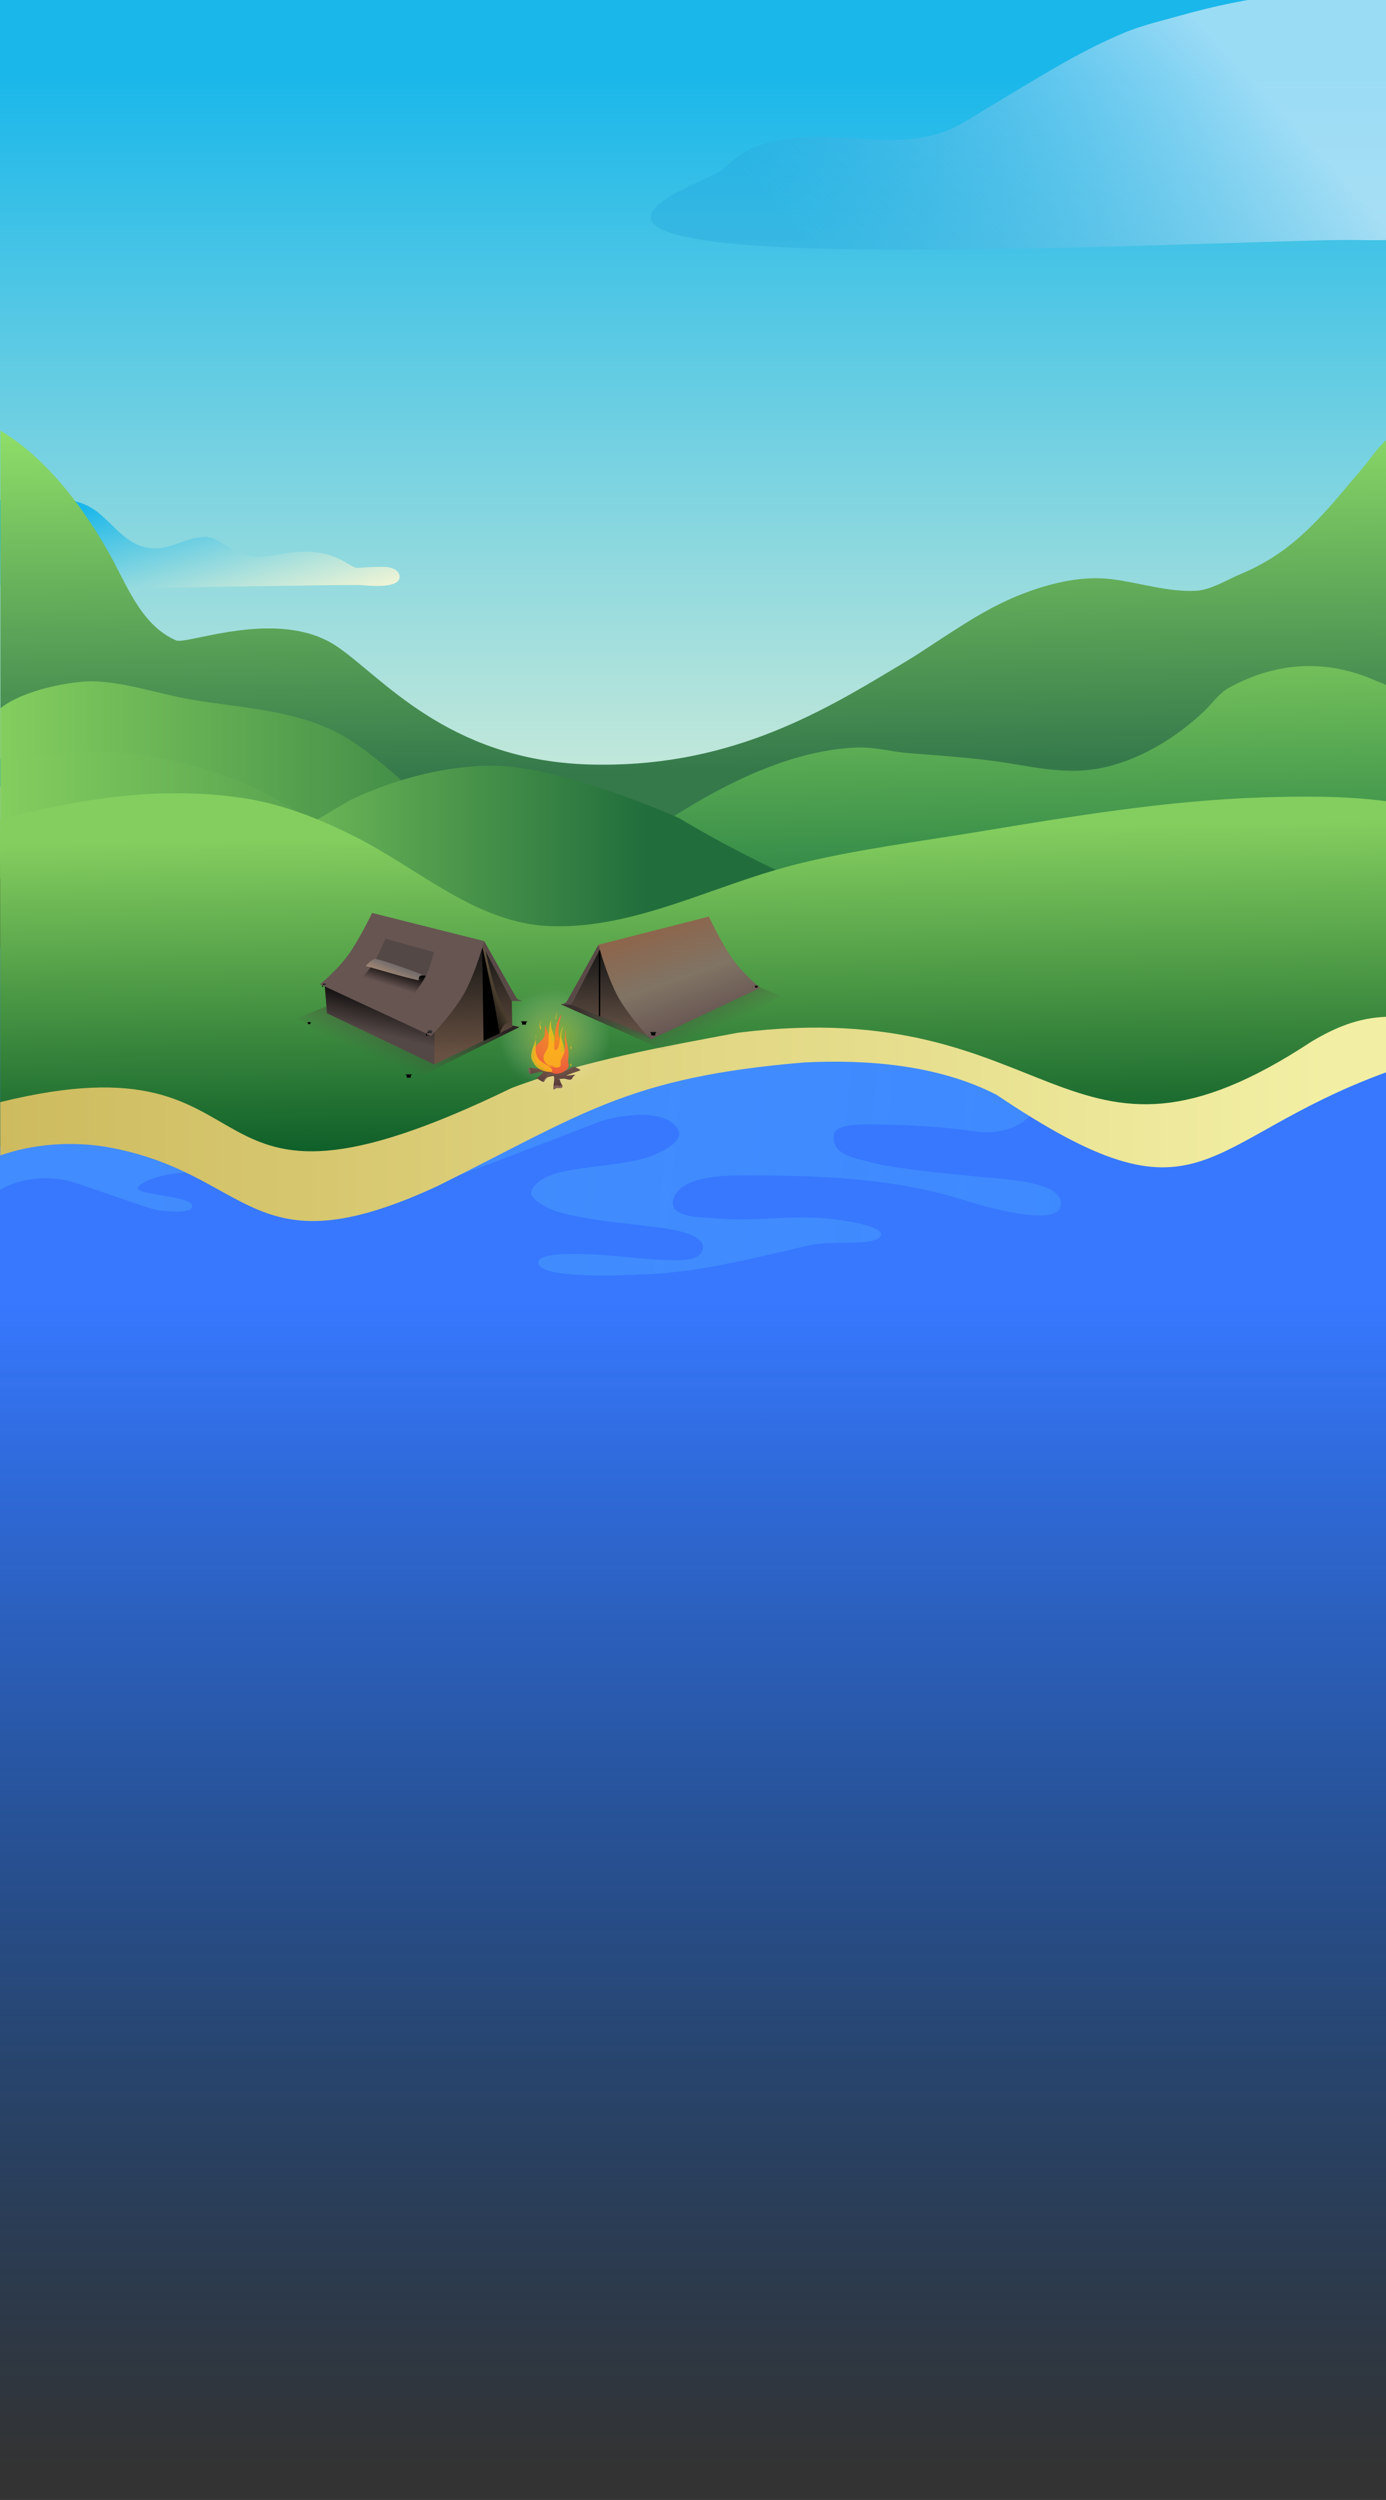 <svg width="360" height="649" viewBox="0 0 360 649" fill="none" xmlns="http://www.w3.org/2000/svg">
<rect x="0" y="0" width="360" height="649" fill="#333333" stroke="none"/>
<g clip-path="url(#clip0_80_825)">
<path d="M360 -2H0V224H360V-2Z" fill="url(#paint0_linear_80_825)"/>
<path d="M103.133 204.852C102.267 204.78 97.8 204.708 91 204.636C74.067 204.456 42.8 204.276 17.167 204.204C11.033 204.204 5.2 204.168 -0.033 204.168V197C1.1 197.072 2.233 197.108 3.367 197.18C5.9 197.324 8.467 197.432 11.067 197.468C16.867 197.504 22.7 197 28.167 194.767C28.333 194.695 28.633 194.515 29.067 194.263C31.967 192.534 40.367 187.095 47.433 185.546C55.533 183.781 60.567 187.743 60.567 187.743C60.567 187.743 72.867 196.748 73.8 197.288C77.5 199.521 82.833 199.269 86.933 199.485C92.4 199.774 97.4 199.341 102.633 201.106C107.5 202.727 107.8 205.284 103.133 204.852Z" fill="url(#paint1_linear_80_825)"/>
<path d="M103.8 149.687C103.933 153.073 94.833 151.956 93.567 151.884C89.567 151.74 42.033 152.604 42.033 152.604C42.033 152.604 31.8 152.424 21.667 152.244C13.467 152.1 5.3 151.956 2.633 151.92C1.733 151.92 0.867 151.92 0 151.92V129.804C2.133 129.444 4.267 129.264 6.467 129.084C8.6 128.904 10.8 129.048 12.933 129.192C17.867 129.516 22.033 130.093 26 133.478C27.1 134.415 28.1 135.387 29.067 136.324C32.2 139.385 35.167 142.231 40.033 142.375C45.1 142.519 49.7 138.593 54.8 139.53C56.2 139.782 60.933 143.492 65 144.428C69.067 145.365 74.733 142.591 81.7 143.348C86.533 143.852 89.267 145.689 91 146.697C91.767 147.166 92.333 147.454 92.8 147.418C95.233 147.31 97.567 147.094 100.033 147.166C101.467 147.202 103.7 147.85 103.8 149.687Z" fill="url(#paint2_linear_80_825)"/>
<path d="M362.694 -1.549V61.52C361.727 61.664 360.761 61.808 359.761 61.952L362.694 62.024V62.312C359.227 62.348 355.794 62.385 352.327 62.312C348.061 62.24 340.027 62.456 329.561 62.781C291.227 63.933 220.727 66.599 188.294 63.069C147.027 58.566 184.361 46.824 187.194 44.375C189.527 42.322 191.927 40.161 194.694 38.792C201.894 35.19 211.694 35.298 219.427 35.766C227.827 36.271 236.494 37.171 244.661 34.398C249.127 32.885 253.027 30.075 257.094 27.662C268.594 20.855 279.794 13.579 292.094 8.464C296.827 6.519 301.827 5.366 306.727 3.998C315.294 1.584 324.194 -0.289 333.027 -1.297C333.461 -1.333 333.894 -1.405 334.327 -1.441C343.127 -2.306 352.294 -1.982 361.094 -1.693C361.594 -1.621 362.161 -1.585 362.694 -1.549Z" fill="url(#paint3_linear_80_825)"/>
<path d="M198.133 369.135C199.1 369.495 198.6 369.207 199.6 370.036L198.133 369.135Z" fill="url(#paint4_linear_80_825)"/>
<path d="M360.033 114.237V237.638C358.867 237.818 357.8 237.963 357.167 238.107C354.967 238.539 352.767 238.971 350.567 239.403C343.433 240.736 336.333 241.817 329.033 242.321C305.5 243.942 281.8 243.654 258.133 243.185C243.967 242.897 229.833 242.573 215.733 242.573C205.3 242.573 194.867 242.573 184.433 242.573C175.633 242.573 166.867 242.537 158.067 242.501H158.033C150.867 242.465 143.733 242.429 136.567 242.357C136.533 242.357 136.533 242.357 136.5 242.357C131.7 242.321 126.9 242.249 122.133 242.213C111.333 242.069 100.533 241.889 89.7 241.6C76.967 241.312 64.233 241.672 51.533 241.024C49.333 240.916 47.133 240.772 44.933 240.592C39.1 240.124 32.767 240.484 27.067 239.115C25.333 238.683 23.633 238.071 21.933 237.386C18.633 236.053 15.333 234.397 11.933 233.424C9.3 232.668 6.167 233.064 3.5 232.271C2.567 231.983 1.7 231.587 0.933 230.939C0.133 230.254 0.267 229.498 0.433 228.742C0.6 228.057 0.8 227.373 0.433 226.725C0.333 226.58 0.233 226.436 0.1 226.328V111.788C4.1 114.165 7.8 117.155 11.2 120.504C13.367 122.629 15.367 124.899 17.3 127.24C18.867 129.185 20.367 131.202 21.8 133.219C24.1 136.497 26.2 139.847 28.1 143.196C32.767 151.301 36.4 162.214 45.733 166.249C48.567 167.473 72.167 157.712 87.267 167.653C98.8 175.253 115.967 197.261 152.667 198.45C188.267 199.602 212.533 185.411 232.3 173.524C232.933 173.164 233.533 172.768 234.167 172.408C234.633 172.12 235.1 171.832 235.6 171.543C237.167 170.607 238.667 169.634 240.2 168.626C243.067 166.753 245.933 164.844 248.8 163.043C254.367 159.477 260.067 156.199 266.5 153.822C273.533 151.229 281.267 149.428 288.767 150.364C296.033 151.265 303.433 153.786 310.8 153.354C314.6 153.138 319.067 150.328 322.533 148.887C324.1 148.239 325.6 147.519 327.033 146.762C338.967 140.423 346.233 130.482 355.1 120.108C355.833 119.064 357.867 116.29 360.033 114.237Z" fill="url(#paint5_linear_80_825)"/>
<path d="M360.033 177.811V239.367H354.333C353.067 239.367 351.833 239.367 350.567 239.403C334.867 239.547 319.167 240.628 303.467 240.628C293.4 240.628 283.333 240.988 273.3 241.456C268.7 241.672 266.6 241.456 266.833 241.6L258.133 243.149L252.067 244.23C247.233 245.959 229 249.957 211.967 251.686C194.7 253.451 177.4 254.891 160.133 256.512C150.767 257.377 140.433 257.845 131.133 256.08C127.1 255.324 120.967 253.847 120.5 248.336C120.333 246.463 120.833 244.626 121.7 242.933C121.833 242.681 122 242.393 122.133 242.141C123.433 240.016 125.3 238.215 127.267 236.954C127.967 236.486 128.7 236.09 129.4 235.801C134 233.82 138.933 232.884 143.533 230.795C146.3 229.534 149.067 228.129 151.767 226.616C152.667 226.112 153.567 225.608 154.433 225.104C155 224.78 155.533 224.455 156.1 224.131C160.967 221.214 165.733 218.08 170.4 214.946C171.933 213.938 173.5 212.893 175.067 211.885C189.367 202.808 206.167 194.668 222.6 194.055C227.2 193.875 231.6 195.172 236.133 195.532C243.633 196.108 251.1 196.613 258.567 197.621C267.633 198.846 276.133 201.223 285.467 199.494C295.333 197.657 305.267 191.786 312.733 184.654C315.067 182.421 316.6 179.936 319.5 178.387C331.8 171.723 344.8 171.111 357.4 176.73C358.3 177.054 359.167 177.414 360.033 177.811Z" fill="url(#paint6_linear_80_825)"/>
<path d="M154.833 224.095C154.733 224.455 154.6 224.78 154.4 225.068C153.9 225.824 153.033 226.364 151.733 226.58C150.767 226.761 149.567 226.761 148.133 226.58C136.1 224.996 124.233 225.14 112.133 224.924C109.867 224.888 107.567 224.852 105.3 224.78C101.6 224.671 97.933 224.563 94.233 224.419C91.467 224.311 88.733 224.203 85.967 224.059C79.2 223.771 72.433 223.411 65.667 223.123C61.233 222.907 56.8 222.726 52.367 222.582C40.6 222.15 28.8 222.294 17.033 222.582C12.033 222.69 7 221.79 2.867 221.178C2.6 221.142 2.567 221.79 2.333 221.754C1.433 221.682 0.667 221.394 0.067 220.889V183.898C6.2 178.927 19.233 176.694 24.5 176.874C33.033 177.198 41.267 180.152 49.6 181.593C61.867 183.718 74.867 184.114 86.467 189.625C92.6 192.542 98.767 197.729 104.267 202.592C105.633 203.816 106.967 205.005 108.267 206.122C110.933 208.463 114.367 212.245 117.633 213.434C122.3 215.126 128.967 213.434 133.567 212.245C145.933 209.111 156 219.125 154.833 224.095Z" fill="url(#paint7_linear_80_825)"/>
<path d="M117 237.134C114.567 237.026 110.933 236.882 105.833 236.738C88.5 236.306 71.267 235.009 53.9 236.486C53.167 236.558 52.4 236.594 51.667 236.666C42.033 237.458 31.8 237.999 21.9 237.314C18.167 237.062 14.5 236.63 10.933 236.017C8.767 235.621 5.8 234.217 3.433 232.235C2.2 231.191 1.1 230.002 0.367 228.706C0.233 228.489 0.133 228.273 0.033 228.057V217.252L0.433 212.605L1.767 196.685C5.433 195.1 10.5 196.324 14.433 195.748C33.533 192.939 59.867 199.17 76.8 210.588C77.7 211.2 78.567 211.813 79.433 212.461C79.933 212.857 80.433 213.217 80.933 213.614C85.3 216.999 89.567 220.565 93.833 224.095C93.967 224.203 94.1 224.311 94.267 224.455C95.433 225.428 96.6 226.364 97.767 227.337C101.367 230.254 104.6 234.289 109.1 235.585C111.8 236.342 114.7 236.846 117 237.134Z" fill="url(#paint8_linear_80_825)"/>
<path d="M360 246H0V641H360V246Z" fill="url(#paint9_linear_80_825)"/>
<path d="M117 237.134C123.7 237.494 121.567 237.71 117 237.134V237.134Z" fill="url(#paint10_linear_80_825)"/>
<path d="M74.2 216.711C76.8 216.711 88.533 208.823 91.867 207.274C102.867 202.268 114.333 199.17 126.333 198.774C144.9 198.161 176.467 212.425 176.467 212.425C176.467 212.425 211.2 233.784 236.8 238.179C240.367 238.791 189.3 241.961 185.9 242.357C173.033 243.834 159.767 242.105 146.867 242.105C121.433 242.105 96.2 245.166 70.733 245.166C65.7 245.166 49.933 248.084 51.333 237.638C51.6 235.657 55.533 232.884 56.8 231.515C60.667 227.337 65.5 222.762 70.333 219.953C73.133 218.332 76.467 218.26 79.067 216.171L74.2 216.711Z" fill="url(#paint11_linear_80_825)"/>
<path d="M360.033 207.995V272.073C352.067 275.891 325.3 291.379 322 291.595C319.6 291.739 317.3 291.883 315.167 292.063C307.633 292.603 299.567 293.612 291.667 295.197C289.833 295.557 288.033 295.953 286.233 296.421C286.067 296.457 250.533 260.582 189.567 274.522C148.9 283.851 96.633 313.35 94.8 313.386C88.1 313.494 81.433 313.566 74.8 313.566H74.7C72.267 313.566 71.333 308.704 68.633 308.884C68.633 308.884 59.333 300.708 55.333 299.663C50.767 298.474 30.567 293.432 23.933 292.099C19.033 291.163 2.667 298.294 2 298.078C1.367 297.862 0.7 297.682 0.033 297.538V212.713C0.167 212.677 0.3 212.641 0.433 212.605C21 207.31 41.1 204.105 62.3 207.058C67.267 207.742 72.067 208.967 76.8 210.588C78.7 211.236 80.6 211.957 82.467 212.713C85.933 214.154 89.367 215.739 92.733 217.468C96.6 219.449 100.367 221.718 104.167 224.059C104.533 224.311 104.933 224.527 105.3 224.779C112.467 229.246 119.6 233.892 127.233 236.918C132.1 238.863 137.2 240.196 142.633 240.412C162.967 241.276 182.067 231.515 201.5 225.824C203.367 225.284 205.2 224.779 207.067 224.311C207.4 224.239 207.767 224.131 208.1 224.059C223.167 220.421 238.733 218.476 253.967 215.955C278.367 211.921 302.867 207.851 327.567 207.022C337.867 206.698 349.1 206.554 360.033 207.995Z" fill="url(#paint12_linear_80_825)"/>
<path d="M0.033 299.951V299.087C0.7 298.727 1.333 298.366 2 298.042C15.167 291.451 30.2 289.974 44.333 295.053C59.2 300.42 73.967 313.35 90.433 311.874C103.233 310.721 115.233 302.112 126.2 295.737C135.967 290.046 146.1 286.012 156.5 282.086C159.8 280.825 163.167 278.376 166.6 277.764C171.4 276.899 176.267 275.098 181.133 274.81C186.967 274.486 193.033 274.63 198.8 273.909C205.567 273.081 213.433 271.46 220.267 272.325C225.167 272.937 230.067 273.765 235 274.738C242.633 276.215 250.233 278.088 257.733 280.141C259.833 280.717 261.933 281.293 264 281.906C267.5 282.914 268.933 284.715 268.867 286.624C268.833 287.128 268.7 287.597 268.5 288.101C266.967 291.595 260.833 294.837 253.267 293.72C243.967 292.351 234.467 291.919 225.067 291.919C223.233 291.919 217.133 291.883 216.633 294.44C215.6 299.951 222.633 300.708 226.1 301.716C231.567 303.301 246.467 304.742 255.633 305.606C258.7 305.894 261.1 306.111 262.3 306.255C264.7 306.543 277.467 307.803 275.333 313.53C273.5 318.501 254.667 312.918 250.933 311.729C246.133 310.181 241.267 308.992 236.367 308.092C222.333 305.498 207.867 305.138 193.7 305.138C190 305.138 181.967 305.102 177.6 307.911C176.367 308.704 175.433 309.748 174.967 311.045C173.133 316.376 182.733 315.98 185.7 316.268C195.933 317.276 206.233 315.187 216.433 316.484C218.133 316.7 230.633 318.321 228.633 321.022C226.8 323.58 215.733 321.959 210.133 323.292C187.667 328.694 178.8 330.279 167.6 330.82C160.1 331.18 140.733 331.9 139.867 328.046C139.2 325.165 149.033 325.561 150.167 325.561C158.7 325.561 166.933 327.146 175.433 327.146C177.367 327.146 181.333 327.146 182.367 324.876C184.433 320.41 173.433 318.969 171.833 318.753C162.767 317.529 153.067 316.952 144.267 314.431C143.433 314.179 140.1 312.558 138.633 311.045C138.167 310.541 137.9 310.073 137.967 309.64C138.333 306.795 143 304.922 145.133 304.418C152.633 302.617 160.5 302.653 167.867 300.564C169.667 300.059 178.333 296.71 176.067 293.072C172.733 287.669 161.033 289.434 156.3 291.019C153.6 291.919 137.2 298.474 120.3 304.706C120.3 304.706 120.3 304.706 120.267 304.706C120.267 304.706 120.267 304.706 120.233 304.706C111.233 308.02 102.1 311.225 94.8 313.422C87.933 315.511 82.667 316.7 80.733 316.268C78.433 315.728 76.533 314.755 74.8 313.602C72.067 311.802 69.733 309.496 66.633 307.623C62.3 305.03 54.833 303.949 48.167 304.382H48.133C44.3 304.634 40.733 305.354 38.2 306.543C37.4 306.939 36.667 307.371 36.1 307.875C33.1 310.433 51.667 310.181 49.767 313.566C48.9 315.115 42.733 314.395 41.333 314.251C39.067 314.035 21.167 307.371 17.567 306.507C12.133 305.246 4.867 305.822 0 308.956V299.951H0.033Z" fill="url(#paint13_linear_80_825)"/>
<path d="M360.033 263.968V278.376C310.933 296.313 312.767 320.482 258.9 284.247C243.767 276.431 225.233 274.99 208.833 275.819C163.033 279.673 151.533 289.11 113.633 307.911C64.433 330.676 65.633 304.238 27.267 297.682C18.567 296.313 8.9 296.89 0.067 299.951V286.12C75.767 267.426 43.467 325.849 132.9 282.446C151.767 275.314 171.867 271.82 191.6 268.11C274.833 257.701 276.267 312.846 340.733 270.344C346.9 266.706 352.7 264.256 360.033 263.968Z" fill="url(#paint14_linear_80_825)"/>
<path fill-rule="evenodd" clip-rule="evenodd" d="M187.069 260.492C186.412 260.557 186.708 260.607 186.175 260.403L187.069 260.492Z" fill="#454C36"/>
<path fill-rule="evenodd" clip-rule="evenodd" d="M139.152 279.818C139.071 279.77 139.866 280.216 140.048 280.318C140.351 280.486 140.905 280.975 141.298 280.818C141.365 280.791 141.515 280.365 141.59 280.276C142.147 279.607 142.332 279.576 143.132 279.443C143.194 279.432 143.745 279.306 143.798 279.359C144.096 279.656 143.868 281.109 143.798 281.526C143.765 281.728 143.757 281.992 143.757 282.193C143.757 282.291 143.715 282.583 143.715 282.484C143.715 281.362 145.588 282.208 146.048 281.901C146.124 281.851 145.69 281.14 145.673 281.109C145.512 280.813 145.48 280.342 145.34 280.109C145.251 279.96 144.872 280.089 144.882 280.109C144.904 280.153 146.32 280.026 146.465 280.026C146.978 280.026 147.916 280.497 148.424 280.193C148.649 280.057 148.735 279.631 148.924 279.443C148.99 279.376 149.424 279.123 149.424 279.026C149.424 278.99 147.746 279.183 147.632 279.193C147.494 279.204 147.138 279.308 147.215 279.193C147.339 279.007 150.749 277.883 150.757 277.859C150.821 277.667 149.832 277.245 149.674 277.192C149.531 277.145 149.449 276.942 149.299 276.942C148.513 276.942 147.302 278.032 146.257 277.901C144.938 277.736 143.632 277.537 142.257 277.609C142.011 277.622 141.547 277.792 141.298 277.693C141.057 277.596 141.086 277.426 140.756 277.401C140.326 277.368 139.845 277.485 139.423 277.401C139.199 277.356 137.483 277.126 137.34 277.317C137.327 277.334 137.482 278.681 137.59 278.734C137.914 278.896 140.054 278.276 140.59 278.276C140.743 278.276 141.048 278.123 141.048 278.276C141.048 278.568 139.561 280.057 139.152 279.818Z" fill="#543631"/>
<path fill-rule="evenodd" clip-rule="evenodd" d="M142.473 278.236C142.533 278.395 141.883 277.897 141.77 277.783C141.298 277.312 140.773 277.116 140.207 276.783C138.594 275.834 138.337 273.063 139.238 271.562C139.829 270.576 141.15 269.969 141.457 268.842C141.556 268.479 141.535 266.084 141.645 266.029C141.67 266.016 141.707 266.37 141.707 266.373C141.744 266.633 141.848 266.877 141.957 267.123C142.18 267.623 143.176 270.765 143.708 270.499C144.273 270.217 144.078 269.251 144.114 268.749C144.216 267.321 144.416 265.899 145.146 264.622C145.242 264.454 145.446 263.615 145.615 263.559C145.772 263.507 145.68 263.893 145.677 263.903C145.468 264.672 145.244 265.483 145.177 266.279C145.103 267.168 144.919 268.481 145.302 269.311C145.646 270.057 145.896 270.402 145.896 271.281C145.896 271.754 145.171 272.721 145.74 273.063C147.135 273.9 146.678 270.044 146.678 269.78C146.678 269.449 146.728 269.109 146.771 268.78C146.792 268.623 146.793 267.395 146.897 267.498C147 267.602 146.931 269.232 147.022 269.593C147.508 271.537 147.883 273.177 147.553 275.157C147.406 276.038 148.106 276.597 147.397 277.408C146.579 278.343 145.378 278.865 144.083 278.721C143.889 278.699 142.421 278.096 142.473 278.236Z" fill="#E94420"/>
<path fill-rule="evenodd" clip-rule="evenodd" d="M129.857 269.627C129.857 262.108 136.206 256.013 144.038 256.013C151.87 256.013 158.218 262.108 158.218 269.627C158.218 277.146 151.87 283.241 144.038 283.241C136.206 283.241 129.857 277.146 129.857 269.627Z" fill="url(#paint15_radial_80_825)"/>
<path fill-rule="evenodd" clip-rule="evenodd" d="M143.758 276.806C143.758 277.369 142.498 276.555 142.393 276.489C141.594 275.99 141.122 275.373 141.187 274.394C141.249 273.465 142.061 272.808 142.298 271.919C142.668 270.532 142.386 269.085 142.584 267.698C142.701 266.879 142.639 266.253 142.933 265.445C143.045 265.135 143.227 264.829 143.409 264.556C143.446 264.501 143.472 264.366 143.472 264.366C143.472 264.366 143.349 264.526 143.314 264.62C143.12 265.136 143.086 265.688 143.123 266.238C143.203 267.44 144.012 268.668 144.012 269.729C144.012 270.173 143.763 272.544 144.202 272.617C145.428 272.822 145.393 269.053 145.567 268.301C145.668 267.864 145.8 267.429 146.011 267.032C146.082 266.898 146.187 266.781 146.265 266.651C146.292 266.606 146.36 266.471 146.36 266.524C146.36 266.75 146.08 267.129 146.011 267.349C145.854 267.852 145.789 268.411 145.789 268.936C145.789 269.934 146.325 270.822 146.519 271.792C146.856 273.478 146.155 273.936 145.662 275.251C145.5 275.685 145.769 276.218 145.598 276.616C145.16 277.64 143.309 276.961 142.806 276.457" fill="#FDBD19" fill-opacity="0.768"/>
<path fill-rule="evenodd" clip-rule="evenodd" d="M132.987 279.029L132.922 278.98L132.906 278.915L132.938 278.898H133.004" fill="#FDBD19" fill-opacity="0.768"/>
<path fill-rule="evenodd" clip-rule="evenodd" d="M143.37 278.197C143.439 278.216 142.773 278.245 142.621 278.245C142.154 278.245 141.612 278.167 141.171 278.02C139.665 277.518 138.852 276.633 138.191 275.217C137.523 273.786 138.451 272.017 138.916 270.674C139.07 270.228 139.113 269.795 139.19 269.337C139.217 269.17 139.246 269.004 139.27 268.837C139.275 268.804 139.253 268.622 139.238 268.66C139.009 269.233 139.222 270.312 139.222 270.932C139.222 271.452 139.066 271.991 139.109 272.51C139.325 275.096 140.513 275.641 142.54 276.747C142.88 276.932 143.224 277.342 143.394 277.682C143.501 277.895 143.37 278.197 143.37 278.197Z" fill="#FDBD19" fill-opacity="0.768"/>
<path fill-rule="evenodd" clip-rule="evenodd" d="M144.301 264.665C144.154 264.904 144.29 264.307 144.312 264.196C144.384 263.838 144.442 263.232 144.708 262.967C144.767 262.907 144.895 262.8 144.895 262.8C144.895 262.8 144.57 263.246 144.541 263.509C144.473 264.123 144.631 264.132 144.301 264.665Z" fill="#FDBD19" fill-opacity="0.768"/>
<path fill-rule="evenodd" clip-rule="evenodd" d="M140.279 267.25C140.255 267.263 140.259 266.995 140.247 266.948C140.098 266.349 140.099 265.934 140.352 265.343C140.396 265.24 140.468 264.951 140.518 265.051C140.58 265.174 140.307 265.661 140.289 265.822C140.219 266.453 140.938 266.889 140.279 267.25Z" fill="#FDBD19" fill-opacity="0.768"/>
<path fill-rule="evenodd" clip-rule="evenodd" d="M148.157 272.148C148.039 271.995 148.26 271.823 148.313 271.637C148.361 271.471 148.397 271.315 148.397 271.137C148.397 271.028 148.349 270.954 148.313 271.095C148.311 271.107 148.672 272.812 148.157 272.148Z" fill="#FDBD19" fill-opacity="0.768"/>
<path fill-rule="evenodd" clip-rule="evenodd" d="M148.063 276.618C147.986 276.536 148.31 276.086 148.355 275.951C148.363 275.928 148.378 275.533 148.355 275.555C148.246 275.665 148.693 277.294 148.063 276.618Z" fill="#FDBD19" fill-opacity="0.768"/>
<path fill-rule="evenodd" clip-rule="evenodd" d="M143.722 282.34C143.731 282.219 143.734 282.094 143.779 282.019C143.858 281.887 144.131 281.863 144.262 281.798C144.767 281.546 145.06 281.983 145.505 281.894C145.667 281.862 145.747 281.649 145.947 281.729C146.031 281.762 146.094 281.813 146.113 281.908C146.278 282.734 144.908 282.406 144.566 282.474C144.332 282.521 144.171 282.777 143.917 282.82C143.636 282.866 143.716 282.427 143.722 282.34Z" fill="#80605B"/>
<path fill-rule="evenodd" clip-rule="evenodd" d="M137.284 277.388C137.271 277.43 137.287 277.418 137.268 277.552C137.24 277.745 137.296 278.79 137.637 278.733C137.915 278.687 137.724 277.577 137.59 277.4C137.41 277.159 137.3 277.333 137.284 277.388Z" fill="#80605B"/>
<path fill-rule="evenodd" clip-rule="evenodd" d="M141.185 280.722C140.908 280.246 142.942 278.515 143.267 278.623C143.352 278.651 142.903 278.963 142.877 278.98C142.608 279.148 142.336 279.317 142.095 279.524C141.802 279.775 141.341 280.99 141.185 280.722Z" fill="#80605B"/>
<path fill-rule="evenodd" clip-rule="evenodd" d="M186.54 251.861L145.693 260.732L176.582 274.473L202.757 258.504L186.54 251.861Z" fill="url(#paint16_linear_80_825)"/>
<path fill-rule="evenodd" clip-rule="evenodd" d="M156.072 245.539L148.38 260.828L168.861 269.06L156.072 245.539Z" fill="url(#paint17_linear_80_825)"/>
<path fill-rule="evenodd" clip-rule="evenodd" d="M155.956 246.148H155.533L155.543 263.821L155.887 263.942L155.956 246.148Z" fill="black"/>
<path fill-rule="evenodd" clip-rule="evenodd" d="M145.638 260.802L148.386 260.824L155.951 246.226L155.443 245.265C155.443 245.265 147.51 259.525 147.181 260.034C146.852 260.543 145.638 260.802 145.638 260.802Z" fill="#594947"/>
<path fill-rule="evenodd" clip-rule="evenodd" d="M184.117 237.951L155.442 245.266C155.442 245.266 157.422 252.805 160.242 258.241C162.976 263.509 169 269.86 169 269.86L197.451 256.453C197.451 256.453 192.375 252.331 189.434 247.703C186.493 243.075 184.117 237.951 184.117 237.951Z" fill="url(#paint18_linear_80_825)"/>
<path fill-rule="evenodd" clip-rule="evenodd" d="M170.278 268.742C170.278 268.68 170.015 268.631 169.691 268.631C169.366 268.631 169.103 268.68 169.103 268.742C169.103 268.803 169.366 268.853 169.691 268.853C170.015 268.853 170.278 268.803 170.278 268.742Z" fill="#2B2322"/>
<path fill-rule="evenodd" clip-rule="evenodd" d="M170.52 267.965L168.811 267.96C168.811 267.96 169.078 268.18 169.153 268.368C169.229 268.557 169.123 268.73 169.123 268.73C169.123 268.73 169.367 268.755 169.639 268.753C169.912 268.751 170.214 268.722 170.214 268.722C170.214 268.722 170.117 268.549 170.198 268.355C170.28 268.163 170.52 267.965 170.52 267.965Z" fill="black"/>
<path fill-rule="evenodd" clip-rule="evenodd" d="M170.53 267.96C170.53 267.911 170.145 267.87 169.67 267.87C169.195 267.87 168.81 267.909 168.81 267.959C168.81 268.008 169.195 268.048 169.67 268.049C170.145 268.049 170.53 268.009 170.53 267.96Z" fill="#303030"/>
<path fill-rule="evenodd" clip-rule="evenodd" d="M169.191 269.073L148.383 260.719L145.693 260.799L169.112 269.916L169.191 269.073Z" fill="#594947" fill-opacity="0.321"/>
<path fill-rule="evenodd" clip-rule="evenodd" d="M196.794 256.352C196.794 256.316 196.641 256.287 196.452 256.287C196.263 256.287 196.11 256.316 196.11 256.352C196.11 256.387 196.263 256.416 196.452 256.416C196.641 256.416 196.794 256.387 196.794 256.352Z" fill="#2B2322"/>
<path fill-rule="evenodd" clip-rule="evenodd" d="M196.934 255.9L195.941 255.897C195.941 255.897 196.096 256.025 196.14 256.134C196.184 256.244 196.122 256.345 196.122 256.345C196.122 256.345 196.264 256.359 196.422 256.358C196.581 256.357 196.756 256.34 196.756 256.34C196.756 256.34 196.7 256.239 196.747 256.127C196.795 256.015 196.934 255.9 196.934 255.9Z" fill="black"/>
<path fill-rule="evenodd" clip-rule="evenodd" d="M196.94 255.897C196.94 255.868 196.716 255.845 196.44 255.845C196.164 255.844 195.94 255.867 195.94 255.896C195.94 255.925 196.164 255.948 196.44 255.948C196.716 255.949 196.94 255.926 196.94 255.897Z" fill="#303030"/>
<path fill-rule="evenodd" clip-rule="evenodd" d="M93.464 257.754L134.933 266.626L105.356 281.322L77 264.397L93.464 257.754Z" fill="url(#paint19_linear_80_825)"/>
<path fill-rule="evenodd" clip-rule="evenodd" d="M125.12 244.589L132.929 259.877L133.051 266.607L112.782 276.336L111.61 268.315L125.12 244.589Z" fill="url(#paint20_linear_80_825)"/>
<path fill-rule="evenodd" clip-rule="evenodd" d="M125.239 245.197H125.668L129.822 268.227L125.598 270.221L125.239 245.197Z" fill="black"/>
<path fill-rule="evenodd" clip-rule="evenodd" d="M125.799 245.285L125.128 245.054L128.373 260.191L129.822 268.227C129.822 268.227 130.308 266.769 130.975 266.064C131.643 265.36 132.492 265.41 132.492 265.41C132.492 265.41 130.913 263.154 129.151 258.363C127.388 253.572 125.799 245.285 125.799 245.285Z" fill="url(#paint21_linear_80_825)"/>
<path fill-rule="evenodd" clip-rule="evenodd" d="M135.713 259.851L132.924 259.874L125.244 245.276L125.759 244.315C125.759 244.315 133.813 258.574 134.147 259.083C134.481 259.592 135.713 259.851 135.713 259.851Z" fill="#594947"/>
<path fill-rule="evenodd" clip-rule="evenodd" d="M84.301 255.273L112.913 266.081L112.787 276.334L112.4 276.15L84.925 263.042L84.301 255.273Z" fill="url(#paint22_linear_80_825)"/>
<path fill-rule="evenodd" clip-rule="evenodd" d="M96.648 237L125.76 244.315C125.76 244.315 123.75 251.855 120.887 257.29C118.111 262.559 111.996 268.909 111.996 268.909L83.112 255.502C83.112 255.502 88.265 251.381 91.25 246.753C94.236 242.125 96.648 237 96.648 237Z" fill="#675552"/>
<path fill-rule="evenodd" clip-rule="evenodd" d="M105.555 279.712C105.555 279.651 105.822 279.601 106.152 279.601C106.481 279.601 106.748 279.651 106.748 279.712C106.748 279.773 106.481 279.823 106.152 279.823C105.822 279.823 105.555 279.773 105.555 279.712Z" fill="#2B2322"/>
<path fill-rule="evenodd" clip-rule="evenodd" d="M105.31 278.935L107.044 278.93C107.044 278.93 106.774 279.15 106.697 279.338C106.62 279.527 106.728 279.701 106.728 279.701C106.728 279.701 106.48 279.725 106.203 279.723C105.927 279.721 105.621 279.692 105.621 279.692C105.621 279.692 105.719 279.519 105.636 279.326C105.554 279.133 105.31 278.935 105.31 278.935Z" fill="black"/>
<path fill-rule="evenodd" clip-rule="evenodd" d="M105.299 278.93C105.299 278.881 105.69 278.841 106.172 278.84C106.654 278.84 107.045 278.88 107.045 278.929C107.045 278.978 106.655 279.018 106.173 279.019C105.69 279.019 105.3 278.98 105.299 278.93Z" fill="#303030"/>
<path fill-rule="evenodd" clip-rule="evenodd" d="M79.947 265.831C79.947 265.795 80.103 265.766 80.294 265.766C80.486 265.766 80.641 265.795 80.641 265.831C80.641 265.867 80.486 265.896 80.294 265.896C80.103 265.896 79.947 265.867 79.947 265.831Z" fill="#2B2322"/>
<path fill-rule="evenodd" clip-rule="evenodd" d="M79.805 265.379L80.813 265.376C80.813 265.376 80.656 265.504 80.611 265.614C80.566 265.723 80.629 265.824 80.629 265.824C80.629 265.824 80.485 265.839 80.324 265.837C80.163 265.836 79.986 265.819 79.986 265.819C79.986 265.819 80.042 265.719 79.995 265.606C79.947 265.494 79.805 265.379 79.805 265.379Z" fill="black"/>
<path fill-rule="evenodd" clip-rule="evenodd" d="M79.799 265.376C79.799 265.348 80.026 265.324 80.306 265.324C80.586 265.324 80.814 265.347 80.814 265.376C80.814 265.404 80.586 265.428 80.306 265.428C80.026 265.428 79.799 265.405 79.799 265.376Z" fill="#303030"/>
<path fill-rule="evenodd" clip-rule="evenodd" d="M135.507 265.928C135.507 265.866 135.775 265.817 136.104 265.817C136.434 265.817 136.701 265.866 136.701 265.928C136.701 265.989 136.434 266.039 136.104 266.039C135.775 266.039 135.507 265.989 135.507 265.928Z" fill="#2B2322"/>
<path fill-rule="evenodd" clip-rule="evenodd" d="M135.263 265.151L136.997 265.146C136.997 265.146 136.727 265.366 136.65 265.554C136.573 265.743 136.681 265.916 136.681 265.916C136.681 265.916 136.433 265.941 136.156 265.939C135.879 265.937 135.573 265.907 135.573 265.907C135.573 265.907 135.671 265.735 135.589 265.542C135.506 265.349 135.263 265.151 135.263 265.151Z" fill="black"/>
<path fill-rule="evenodd" clip-rule="evenodd" d="M135.252 265.146C135.252 265.097 135.643 265.057 136.125 265.056C136.607 265.056 136.998 265.095 136.998 265.145C136.998 265.194 136.607 265.234 136.125 265.235C135.643 265.235 135.252 265.195 135.252 265.146Z" fill="#303030"/>
<path fill-rule="evenodd" clip-rule="evenodd" d="M111.089 267.845C111.089 267.606 111.364 267.413 111.702 267.413C112.04 267.413 112.315 267.606 112.315 267.845C112.315 268.084 112.04 268.278 111.702 268.278C111.364 268.278 111.089 268.084 111.089 267.845Z" fill="#303030"/>
<path fill-rule="evenodd" clip-rule="evenodd" d="M83.885 255.522C83.885 255.391 84.058 255.285 84.272 255.285C84.485 255.285 84.659 255.391 84.659 255.522C84.659 255.652 84.485 255.757 84.272 255.757C84.058 255.757 83.885 255.652 83.885 255.522Z" fill="#303030"/>
<path fill-rule="evenodd" clip-rule="evenodd" d="M111.44 267.962C111.511 267.869 111.221 267.934 111.166 267.962C110.945 268.072 110.398 268.618 110.74 268.875C110.895 268.992 111.465 268.789 111.308 268.631C111.274 268.597 111.266 268.724 111.227 268.753C111.16 268.804 111.017 268.853 110.943 268.794C110.692 268.594 110.916 268.158 111.186 268.104C111.245 268.092 111.369 268.138 111.409 268.124C111.451 268.11 111.41 268 111.44 267.962Z" fill="black"/>
<path d="M110.798 268.738L106.401 279.47" stroke="black" stroke-width="0.001" stroke-miterlimit="10" stroke-linecap="round" stroke-linejoin="round"/>
<path fill-rule="evenodd" clip-rule="evenodd" d="M84.255 255.42C84.31 255.341 84.086 255.396 84.043 255.42C83.873 255.514 83.45 255.979 83.714 256.198C83.834 256.297 84.274 256.125 84.153 255.991C84.126 255.961 84.12 256.069 84.09 256.094C84.038 256.137 83.928 256.179 83.871 256.129C83.678 255.958 83.85 255.587 84.059 255.541C84.104 255.531 84.2 255.57 84.231 255.558C84.263 255.546 84.232 255.452 84.255 255.42Z" fill="black"/>
<path d="M83.759 256.081L80.449 265.595" stroke="black" stroke-width="0.001" stroke-miterlimit="10" stroke-linecap="round" stroke-linejoin="round"/>
<path d="M134.541 259.92L136.076 265.509" stroke="black" stroke-width="0.001" stroke-miterlimit="10" stroke-linecap="round" stroke-linejoin="round"/>
<path fill-rule="evenodd" clip-rule="evenodd" d="M100.106 243.688L112.737 247.164C112.737 247.164 111.865 250.747 110.623 253.33C109.418 255.833 106.765 258.851 106.765 258.851L93.948 253.809C93.948 253.809 95.964 251.784 97.26 249.585C98.555 247.386 100.106 243.688 100.106 243.688Z" fill="#544846" stroke="black" stroke-width="0.001" stroke-miterlimit="10" stroke-linecap="round" stroke-linejoin="round"/>
<path fill-rule="evenodd" clip-rule="evenodd" d="M110.623 253.33C110.623 253.33 109.749 254.921 108.784 256.302C107.82 257.682 106.765 258.851 106.765 258.851L93.948 253.809C93.948 253.809 94.76 253.207 96.273 251.145C97.784 249.088 110.623 253.33 110.623 253.33Z" fill="url(#paint23_linear_80_825)"/>
<path fill-rule="evenodd" clip-rule="evenodd" d="M94.986 250.758C94.986 250.758 96.326 249.234 97.251 248.938C98.176 248.642 110.657 253.374 110.657 253.374C110.657 253.374 108.442 252.563 108.812 254.487C106.336 254.127 94.986 250.758 94.986 250.758Z" fill="url(#paint24_linear_80_825)"/>
<path fill-rule="evenodd" clip-rule="evenodd" d="M118.665 251.479C118.621 251.505 118.577 251.532 118.533 251.559L118.665 251.479Z" fill="#544846"/>
<path fill-rule="evenodd" clip-rule="evenodd" d="M109.215 252.653C109.233 252.672 109.251 252.69 109.27 252.708L109.215 252.653Z" fill="#544846"/>
</g>
<defs>
<linearGradient id="paint0_linear_80_825" x1="180" y1="19.525" x2="180" y2="265" gradientUnits="userSpaceOnUse">
<stop stop-color="#1AB7EA"/>
<stop offset="1" stop-color="#FFF9D4"/>
</linearGradient>
<linearGradient id="paint1_linear_80_825" x1="70.459" y1="244.65" x2="42.727" y2="188.51" gradientUnits="userSpaceOnUse">
<stop stop-color="#FFF9D4"/>
<stop offset="1" stop-color="#1AB7EA"/>
</linearGradient>
<linearGradient id="paint2_linear_80_825" x1="55.976" y1="167.612" x2="44.098" y2="125.475" gradientUnits="userSpaceOnUse">
<stop stop-color="#FFF9D4"/>
<stop offset="1" stop-color="#1AB7EA"/>
</linearGradient>
<linearGradient id="paint3_linear_80_825" x1="218.103" y1="110.376" x2="351.791" y2="-13.344" gradientUnits="userSpaceOnUse">
<stop offset="0.146" stop-color="#1DA1DC" stop-opacity="0.3"/>
<stop offset="0.767" stop-color="#D5ECFB" stop-opacity="0.69"/>
</linearGradient>
<linearGradient id="paint4_linear_80_825" x1="198.134" y1="369.593" x2="199.607" y2="369.593" gradientUnits="userSpaceOnUse">
<stop stop-color="#75F2F4" stop-opacity="0"/>
<stop offset="0.957" stop-color="#4373DC"/>
</linearGradient>
<linearGradient id="paint5_linear_80_825" x1="179.072" y1="106.95" x2="181.009" y2="216.207" gradientUnits="userSpaceOnUse">
<stop stop-color="#91E069"/>
<stop offset="0.851" stop-color="#35794B"/>
</linearGradient>
<linearGradient id="paint6_linear_80_825" x1="239.014" y1="161.304" x2="241.773" y2="260.61" gradientUnits="userSpaceOnUse">
<stop stop-color="#84CE5F"/>
<stop offset="0.785" stop-color="#247D44"/>
</linearGradient>
<linearGradient id="paint7_linear_80_825" x1="0.033" y1="201.803" x2="204.956" y2="201.803" gradientUnits="userSpaceOnUse">
<stop stop-color="#84CE5F"/>
<stop offset="0.785" stop-color="#216D3C"/>
</linearGradient>
<linearGradient id="paint8_linear_80_825" x1="0.033" y1="216.354" x2="226.927" y2="216.354" gradientUnits="userSpaceOnUse">
<stop stop-color="#84CE5F"/>
<stop offset="0.785" stop-color="#216D3C"/>
</linearGradient>
<linearGradient id="paint9_linear_80_825" x1="180" y1="640.982" x2="180" y2="246.007" gradientUnits="userSpaceOnUse">
<stop stop-color="#005CCA" stop-opacity="0"/>
<stop offset="0.767" stop-color="#3778FF"/>
</linearGradient>
<linearGradient id="paint10_linear_80_825" x1="116.993" y1="237.307" x2="125.262" y2="237.307" gradientUnits="userSpaceOnUse">
<stop stop-color="#84CE5F"/>
<stop offset="0.785" stop-color="#216D3C"/>
</linearGradient>
<linearGradient id="paint11_linear_80_825" x1="51.197" y1="222.189" x2="200.486" y2="222.189" gradientUnits="userSpaceOnUse">
<stop stop-color="#84CE5F"/>
<stop offset="0.785" stop-color="#216D3C"/>
</linearGradient>
<linearGradient id="paint12_linear_80_825" x1="179.482" y1="216.029" x2="181.344" y2="322.315" gradientUnits="userSpaceOnUse">
<stop stop-color="#84CE5F"/>
<stop offset="0.785" stop-color="#0C5C28"/>
</linearGradient>
<linearGradient id="paint13_linear_80_825" x1="42.819" y1="286.473" x2="294.641" y2="309.539" gradientUnits="userSpaceOnUse">
<stop stop-color="#75F2F4" stop-opacity="0.162"/>
<stop offset="0.957" stop-color="#52BDFF" stop-opacity="0.249"/>
</linearGradient>
<linearGradient id="paint14_linear_80_825" x1="0.033" y1="290.48" x2="360.033" y2="290.48" gradientUnits="userSpaceOnUse">
<stop stop-color="#CEBB5F"/>
<stop offset="0.957" stop-color="#F2EFA4"/>
</linearGradient>
<radialGradient id="paint15_radial_80_825" cx="0" cy="0" r="1" gradientUnits="userSpaceOnUse" gradientTransform="translate(144.038 269.627) scale(14.181 12.734)">
<stop stop-color="#FDDF19" stop-opacity="0.446"/>
<stop offset="1" stop-color="white" stop-opacity="0.01"/>
</radialGradient>
<linearGradient id="paint16_linear_80_825" x1="177" y1="271.154" x2="169.361" y2="253.453" gradientUnits="userSpaceOnUse">
<stop stop-color="#594947" stop-opacity="0"/>
<stop offset="1" stop-color="#2B2322"/>
</linearGradient>
<linearGradient id="paint17_linear_80_825" x1="155.184" y1="266.762" x2="155.412" y2="247.306" gradientUnits="userSpaceOnUse">
<stop stop-color="#5F4D42"/>
<stop offset="1" stop-color="#191817"/>
</linearGradient>
<linearGradient id="paint18_linear_80_825" x1="180.259" y1="266.38" x2="170.518" y2="238.616" gradientUnits="userSpaceOnUse">
<stop stop-color="#675552"/>
<stop offset="0.442" stop-color="#807464"/>
<stop offset="1" stop-color="#8F6348"/>
</linearGradient>
<linearGradient id="paint19_linear_80_825" x1="103.149" y1="277.047" x2="110.709" y2="259.264" gradientUnits="userSpaceOnUse">
<stop stop-color="#594947" stop-opacity="0"/>
<stop offset="1" stop-color="#2B2322"/>
</linearGradient>
<linearGradient id="paint20_linear_80_825" x1="125.815" y1="273.508" x2="125.195" y2="246.827" gradientUnits="userSpaceOnUse">
<stop stop-color="#685142"/>
<stop offset="1" stop-color="#191817"/>
</linearGradient>
<linearGradient id="paint21_linear_80_825" x1="132.008" y1="256.164" x2="123.979" y2="259.681" gradientUnits="userSpaceOnUse">
<stop stop-color="#7D694E"/>
<stop offset="1"/>
</linearGradient>
<linearGradient id="paint22_linear_80_825" x1="98.284" y1="268.473" x2="100.884" y2="257.266" gradientUnits="userSpaceOnUse">
<stop stop-color="#544846"/>
<stop offset="1"/>
</linearGradient>
<linearGradient id="paint23_linear_80_825" x1="102.255" y1="256.24" x2="103.776" y2="251.373" gradientUnits="userSpaceOnUse">
<stop stop-color="#675552"/>
<stop offset="1"/>
</linearGradient>
<linearGradient id="paint24_linear_80_825" x1="101.928" y1="250.484" x2="100.785" y2="253.403" gradientUnits="userSpaceOnUse">
<stop stop-color="#756E6C"/>
<stop offset="1" stop-color="#A78A74"/>
</linearGradient>
<clipPath id="clip0_80_825">
<rect width="360" height="757" fill="white" transform="translate(0 -108)"/>
</clipPath>
</defs>
</svg>
